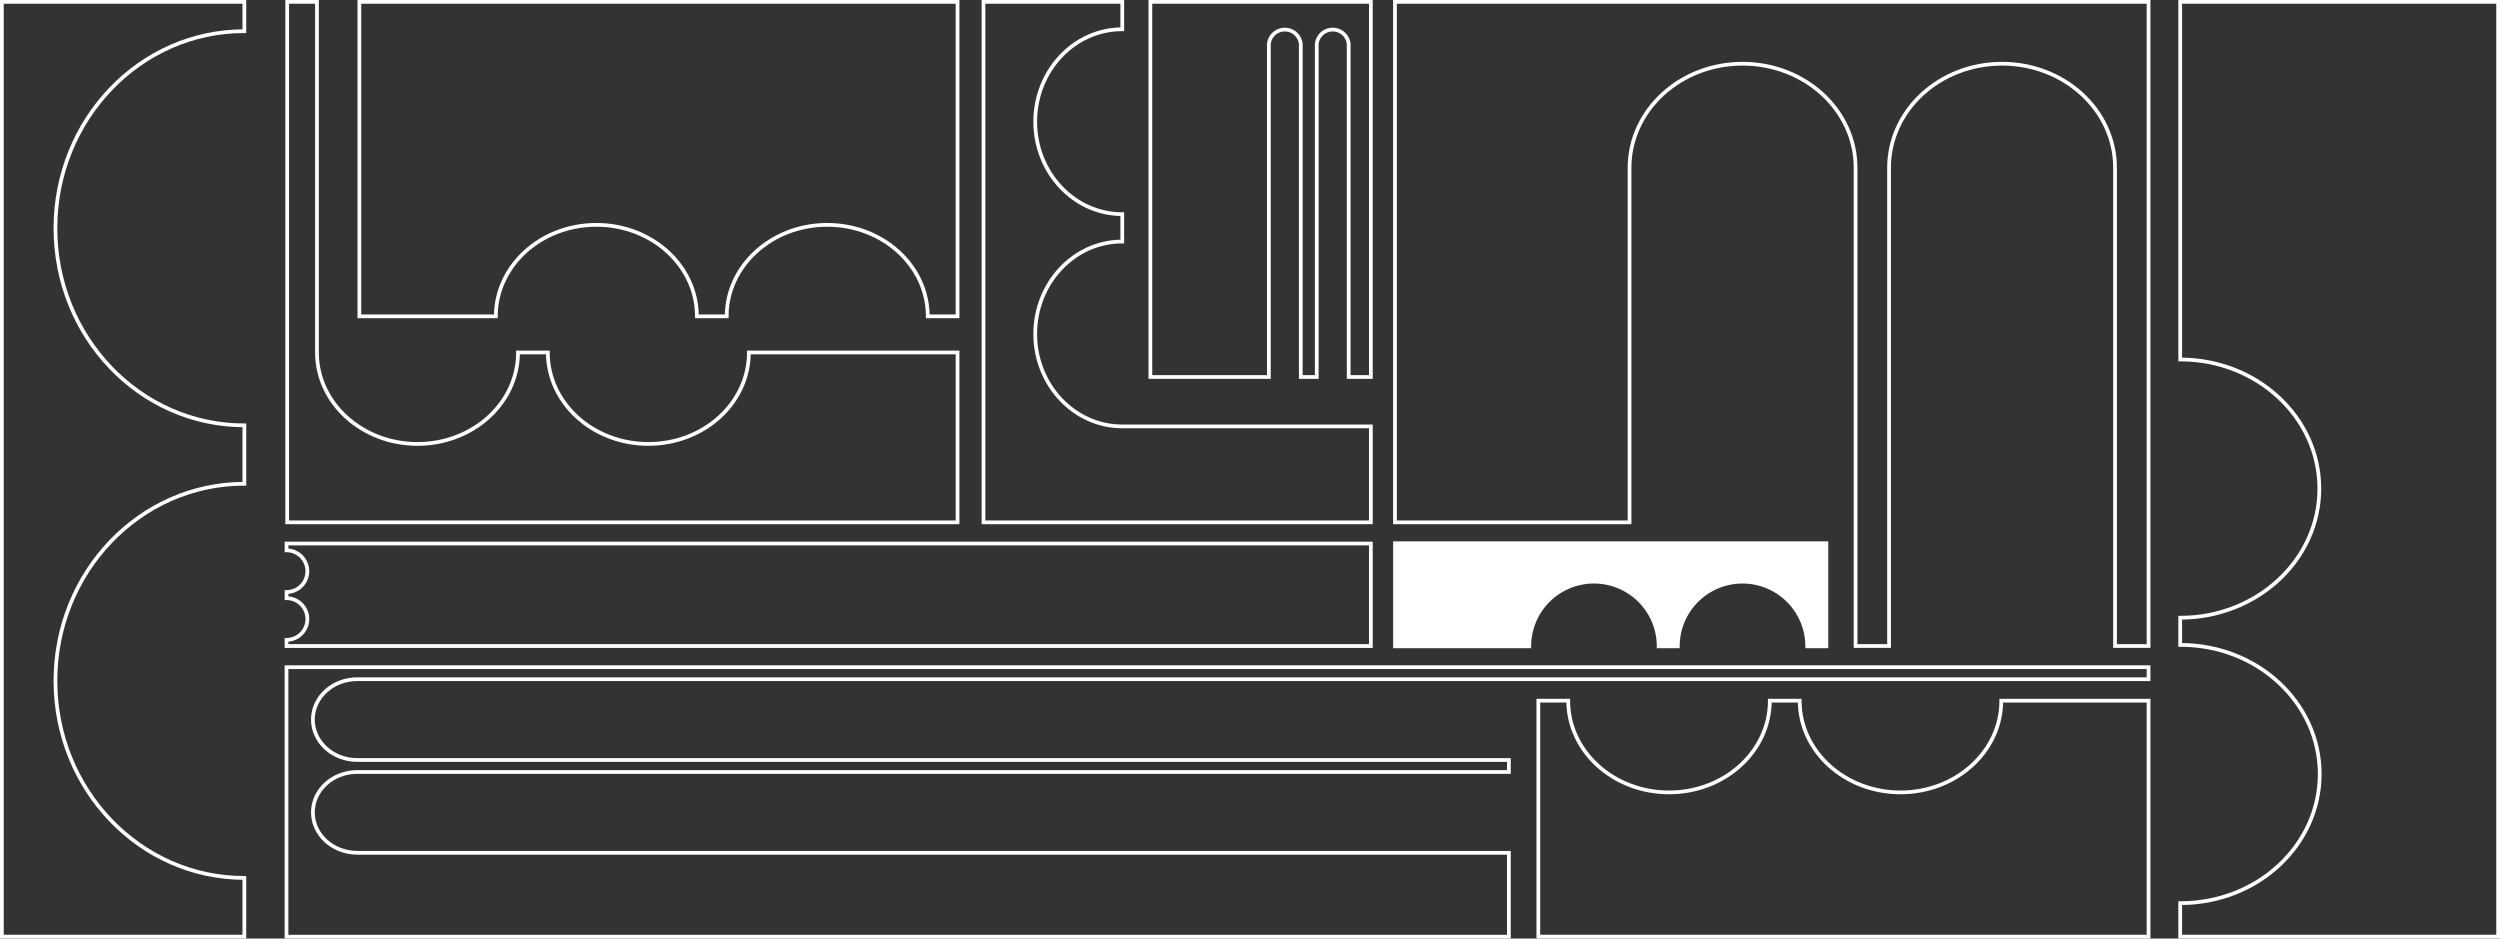 <svg xmlns="http://www.w3.org/2000/svg" width="667.48" height="250.575" viewBox="0 0 667.48 250.575">
  <rect x="0" y="0" width="667.48" height="250.575" fill="#333333" stroke="none"/>
  <g>
    <path d="M573.647.5V172.482H564.7V44.79h0c0-15.342-13.508-27.776-30.174-27.776S504.361,29.448,504.361,44.79V172.482h-8.937V44.79c0-15.342-13.508-27.776-30.174-27.776S435.076,29.448,435.076,44.79v94.669H372.45V.5Z" fill="none" stroke="#fff" stroke-miterlimit="10"/>
    <path d="M255.659.5V84.455h-7.951c0-13.487-12.017-24.42-26.843-24.42s-26.841,10.933-26.841,24.42h-7.953c0-13.487-12.017-24.42-26.841-24.42s-26.842,10.933-26.842,24.42H95.951V.5Z" fill="none" stroke="#fff" stroke-miterlimit="10"/>
    <path d="M410.723,250.075v-63H418.7c0,13.523,12.05,24.488,26.917,24.488s26.915-10.965,26.915-24.488H480.5c0,13.523,12.05,24.488,26.915,24.488s26.916-10.965,26.916-24.488h39.313v63Z" fill="none" stroke="#fff" stroke-miterlimit="10"/>
    <path d="M366.006,113.845v25.61H262.587V.505h37.05v7.31c-12.83,0-23.24,11.05-23.24,24.68s10.41,24.68,23.24,24.68v7.31c-12.83,0-23.24,11.05-23.24,24.68s10.41,24.68,23.24,24.68Z" fill="none" stroke="#fff" stroke-miterlimit="10"/>
    <path d="M.5.5H65.239V8.324C37.381,8.324,14.8,31.882,14.8,60.948s22.586,52.619,50.444,52.619v15.592c-27.858,0-50.444,23.558-50.444,52.62S37.381,234.4,65.239,234.4v15.673H.5Z" fill="none" stroke="#fff" stroke-miterlimit="10"/>
    <path d="M366.01.5V100.662h-5.923V11.774a4.281,4.281,0,0,0-8.524,0v88.888H347.3V11.774a4.282,4.282,0,0,0-8.525,0v88.888H307.142V.5Z" fill="none" stroke="#fff" stroke-miterlimit="10"/>
    <path d="M83.539,192.122c0,5.958,5.307,10.791,11.856,10.791H402.854v3.2H95.4c-6.549,0-11.856,4.828-11.856,10.786s5.307,10.786,11.856,10.786H402.854v22.392H76.492V178.138H573.647v3.2H95.4C88.846,181.336,83.539,186.164,83.539,192.122Z" fill="none" stroke="#fff" stroke-miterlimit="10"/>
    <path d="M619.346,206.656c0-19.039-16.63-34.471-37.144-34.471h-.1v-7.259c20.514,0,37.144-15.435,37.144-34.474S602.614,95.977,582.1,95.977V.5h84.88V250.075H582.1v-8.944h.1C602.716,241.131,619.346,225.7,619.346,206.656Z" fill="none" stroke="#fff" stroke-miterlimit="10"/>
    <path d="M255.657,94.105v45.35H76.677V.505h7.95v93.6c0,13.49,12.02,24.42,26.84,24.42s26.84-10.93,26.84-24.42h7.959c0,13.49,12.01,24.42,26.841,24.42s26.84-10.93,26.84-24.42Z" fill="none" stroke="#fff" stroke-miterlimit="10"/>
    <path d="M487.628,145.029v27.542h-5.117a17.273,17.273,0,1,0-34.546,0h-5.117a17.273,17.273,0,1,0-34.546,0H372.45V145.029Z" fill="#fff" stroke="#fff" stroke-miterlimit="10"/>
    <path d="M366.006,145.115v27.37H76.5v-1.65a5.56,5.56,0,1,0,0-11.12v-1.65a5.56,5.56,0,1,0,0-11.12v-1.83Z" fill="none" stroke="#fff" stroke-miterlimit="10"/>
  </g>
</svg>
